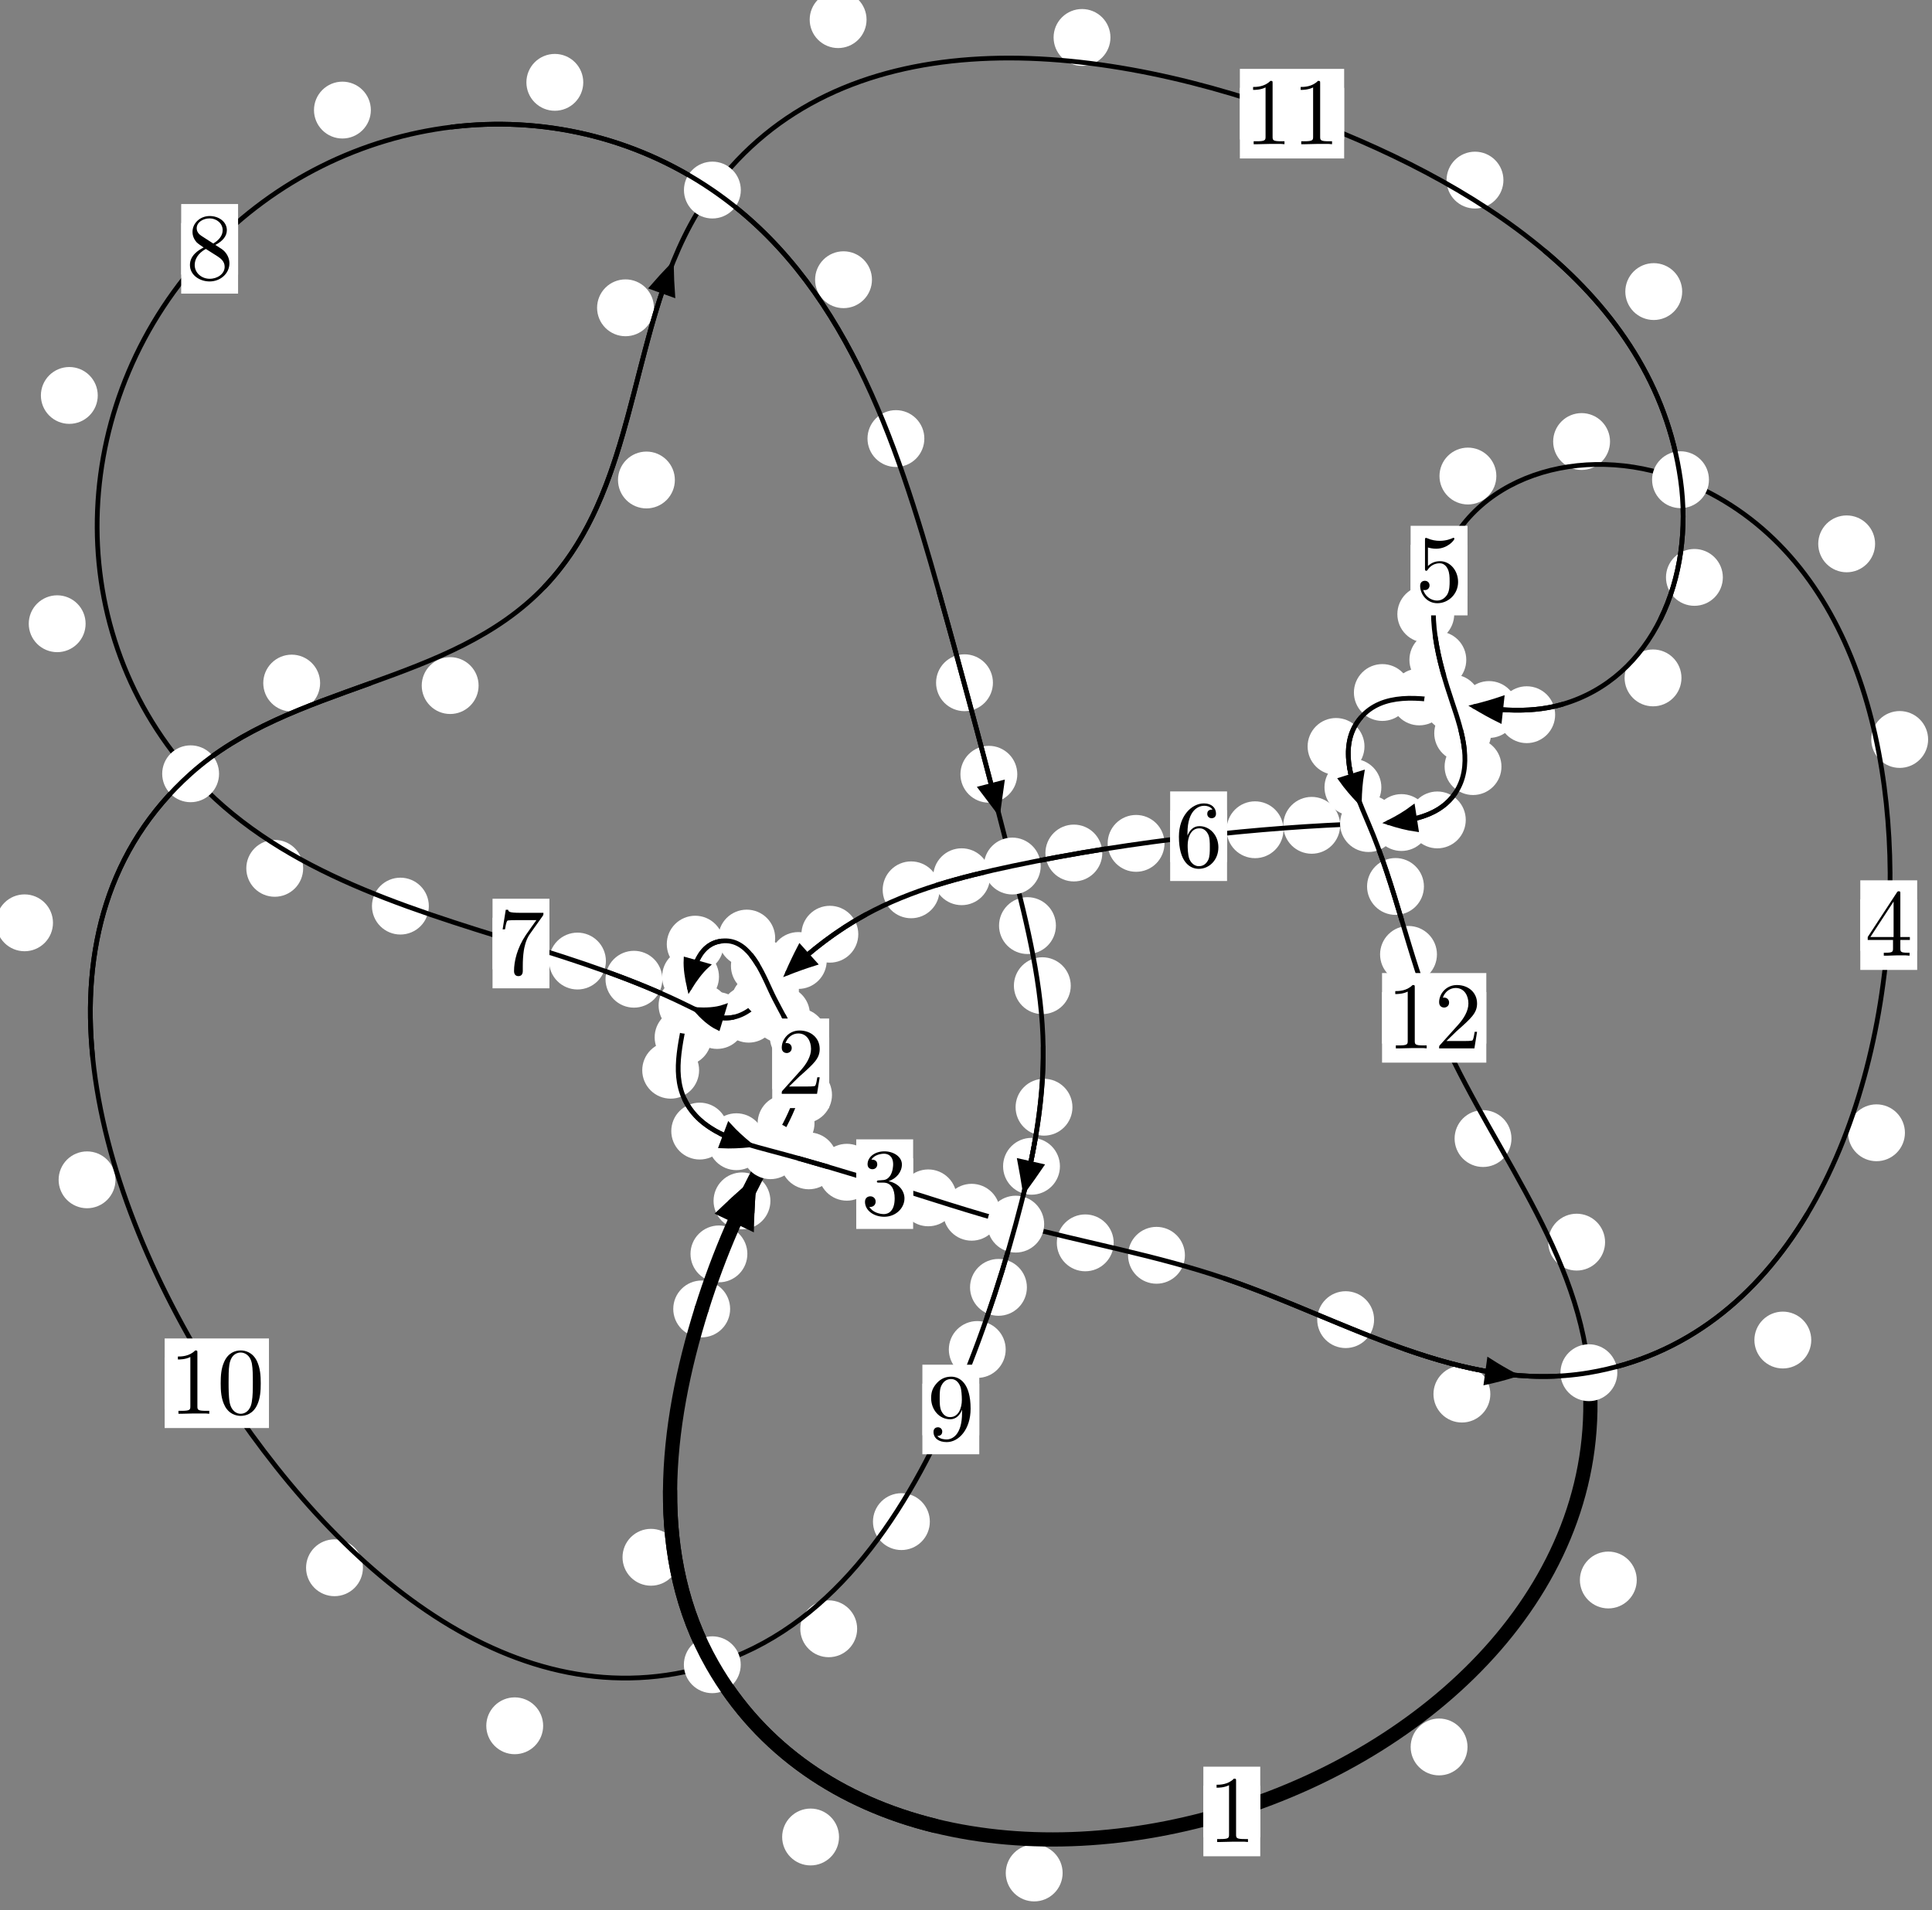 <?xml version="1.0"?>
<!-- Created by MetaPost 1.999 on 2021.07.06:0010 -->
<svg version="1.1" xmlns="http://www.w3.org/2000/svg" xmlns:xlink="http://www.w3.org/1999/xlink" width="203.116" height="200.861" viewBox="0 0 203.116 200.861">
<rect x="0" y="0" width="203.116" height="200.861" fill="#808080" stroke="none"/>
<!-- Original BoundingBox: -81.407867 -78.937820 121.708099 121.923325 -->
  <defs>
    <g transform="scale(0.01,0.01)" id="GLYPHcmr10_48">
      <path style="fill-rule: evenodd;" d="M460 -320C460 -400,455 -480,420 -554C374 -650,292 -666,250 -666C190 -666,117 -640,76 -547C44 -478,39 -400,39 -320C39 -245,43 -155,84 -79C127 2,200 22,249 22C303 22,379 1,423 -94C455 -163,460 -241,460 -320M249 -0C210 -0,151 -25,133 -121C122 -181,122 -273,122 -332C122 -396,122 -462,130 -516C149 -635,224 -644,249 -644C282 -644,348 -626,367 -527C377 -471,377 -395,377 -332C377 -257,377 -189,366 -125C351 -30,294 -0,249 -0"></path>
    </g>
    <g transform="scale(0.01,0.01)" id="GLYPHcmr10_49">
      <path style="fill-rule: evenodd;" d="M294 -640C294 -664,294 -666,271 -666C209 -602,121 -602,89 -602L89 -571C109 -571,168 -571,220 -597L220 -79C220 -43,217 -31,127 -31L95 -31L95 -0L257 -0L130 -3L217 -3L257 -3L297 -3L384 -3L419 -0L419 -31L387 -31C297 -31,294 -42,294 -79"></path>
    </g>
    <g transform="scale(0.01,0.01)" id="GLYPHcmr10_50">
      <path style="fill-rule: evenodd;" d="M127 -77L233 -180C389 -318,449 -372,449 -472C449 -586,359 -666,237 -666C124 -666,50 -574,50 -485C50 -429,100 -429,103 -429C120 -429,155 -441,155 -482C155 -508,137 -534,102 -534C94 -534,92 -534,89 -533C112 -598,166 -635,224 -635C315 -635,358 -554,358 -472C358 -392,308 -313,253 -251L61 -37C50 -26,50 -24,50 -0L421 -0L449 -174L424 -174C419 -144,412 -100,402 -85C395 -77,329 -77,307 -77"></path>
    </g>
    <g transform="scale(0.01,0.01)" id="GLYPHcmr10_51">
      <path style="fill-rule: evenodd;" d="M290 -352C372 -379,430 -449,430 -528C430 -610,342 -666,246 -666C145 -666,69 -606,69 -530C69 -497,91 -478,120 -478C151 -478,171 -500,171 -529C171 -579,124 -579,109 -579C140 -628,206 -641,242 -641C283 -641,338 -619,338 -529C338 -517,336 -459,310 -415C280 -367,246 -364,221 -363C213 -362,189 -360,182 -360C174 -359,167 -358,167 -348C167 -337,174 -337,191 -337L235 -337C317 -337,354 -269,354 -171C354 -35,285 -6,241 -6C198 -6,123 -23,88 -82C123 -77,154 -99,154 -137C154 -173,127 -193,98 -193C74 -193,42 -179,42 -135C42 -44,135 22,244 22C366 22,457 -69,457 -171C457 -253,394 -331,290 -352"></path>
    </g>
    <g transform="scale(0.01,0.01)" id="GLYPHcmr10_52">
      <path style="fill-rule: evenodd;" d="M294 -165L294 -78C294 -42,292 -31,218 -31L197 -31L197 -0L332 -0L238 -3L290 -3L332 -3L374 -3L427 -3L468 -0L468 -31L447 -31C373 -31,371 -42,371 -78L371 -165L471 -165L471 -196L371 -196L371 -651C371 -671,371 -677,355 -677C346 -677,343 -677,335 -665L28 -196L28 -165M300 -196L56 -196L300 -569"></path>
    </g>
    <g transform="scale(0.01,0.01)" id="GLYPHcmr10_53">
      <path style="fill-rule: evenodd;" d="M449 -201C449 -320,367 -420,259 -420C211 -420,168 -404,132 -369L132 -564C152 -558,185 -551,217 -551C340 -551,410 -642,410 -655C410 -661,407 -666,400 -666C399 -666,397 -666,392 -663C372 -654,323 -634,256 -634C216 -634,170 -641,123 -662C115 -665,113 -665,111 -665C101 -665,101 -657,101 -641L101 -345C101 -327,101 -319,115 -319C122 -319,124 -322,128 -328C139 -344,176 -398,257 -398C309 -398,334 -352,342 -334C358 -297,360 -258,360 -208C360 -173,360 -113,336 -71C312 -32,275 -6,229 -6C156 -6,99 -59,82 -118C85 -117,88 -116,99 -116C132 -116,149 -141,149 -165C149 -189,132 -214,99 -214C85 -214,50 -207,50 -161C50 -75,119 22,231 22C347 22,449 -74,449 -201"></path>
    </g>
    <g transform="scale(0.01,0.01)" id="GLYPHcmr10_54">
      <path style="fill-rule: evenodd;" d="M132 -328L132 -352C132 -605,256 -641,307 -641C331 -641,373 -635,395 -601C380 -601,340 -601,340 -556C340 -525,364 -510,386 -510C402 -510,432 -519,432 -558C432 -618,388 -666,305 -666C177 -666,42 -537,42 -316C42 -49,158 22,251 22C362 22,457 -72,457 -204C457 -331,368 -427,257 -427C189 -427,152 -376,132 -328M251 -6C188 -6,158 -66,152 -81C134 -128,134 -208,134 -226C134 -304,166 -404,256 -404C272 -404,318 -404,349 -342C367 -305,367 -254,367 -205C367 -157,367 -107,350 -71C320 -11,274 -6,251 -6"></path>
    </g>
    <g transform="scale(0.01,0.01)" id="GLYPHcmr10_55">
      <path style="fill-rule: evenodd;" d="M476 -609C485 -621,485 -623,485 -644L242 -644C120 -644,118 -657,114 -676L89 -676L56 -470L81 -470C84 -486,93 -549,106 -561C113 -567,191 -567,204 -567L411 -567C400 -551,321 -442,299 -409C209 -274,176 -135,176 -33C176 -23,176 22,222 22C268 22,268 -23,268 -33L268 -84C268 -139,271 -194,279 -248C283 -271,297 -357,341 -419"></path>
    </g>
    <g transform="scale(0.01,0.01)" id="GLYPHcmr10_56">
      <path style="fill-rule: evenodd;" d="M163 -457C117 -487,113 -521,113 -538C113 -599,178 -641,249 -641C322 -641,386 -589,386 -517C386 -460,347 -412,287 -377M309 -362C381 -399,430 -451,430 -517C430 -609,341 -666,250 -666C150 -666,69 -592,69 -499C69 -481,71 -436,113 -389C124 -377,161 -352,186 -335C128 -306,42 -250,42 -151C42 -45,144 22,249 22C362 22,457 -61,457 -168C457 -204,446 -249,408 -291C389 -312,373 -322,309 -362M209 -320L332 -242C360 -223,407 -193,407 -132C407 -58,332 -6,250 -6C164 -6,92 -68,92 -151C92 -209,124 -273,209 -320"></path>
    </g>
    <g transform="scale(0.01,0.01)" id="GLYPHcmr10_57">
      <path style="fill-rule: evenodd;" d="M367 -318L367 -286C367 -52,263 -6,205 -6C188 -6,134 -8,107 -42C151 -42,159 -71,159 -88C159 -119,135 -134,113 -134C97 -134,67 -125,67 -86C67 -19,121 22,206 22C335 22,457 -114,457 -329C457 -598,342 -666,253 -666C198 -666,149 -648,106 -603C65 -558,42 -516,42 -441C42 -316,130 -218,242 -218C303 -218,344 -260,367 -318M243 -241C227 -241,181 -241,150 -304C132 -341,132 -391,132 -440C132 -494,132 -541,153 -578C180 -628,218 -641,253 -641C299 -641,332 -607,349 -562C361 -530,365 -467,365 -421C365 -338,331 -241,243 -241"></path>
    </g>
  </defs>
  <path d="M78.572 131.85C78.572 131.058,78.257 130.298,77.696 129.737C77.136 129.177,76.376 128.862,75.583 128.862C74.79 128.862,74.03 129.177,73.47 129.737C72.909 130.298,72.594 131.058,72.594 131.85C72.594 132.643,72.909 133.403,73.47 133.964C74.03 134.524,74.79 134.839,75.583 134.839C76.376 134.839,77.136 134.524,77.696 133.964C78.257 133.403,78.572 132.643,78.572 131.85Z" style="fill: rgb(100%,100%,100%);stroke: none;"></path>
  <path d="M76.76 137.637C76.76 136.844,76.445 136.084,75.884 135.524C75.324 134.963,74.564 134.648,73.771 134.648C72.978 134.648,72.218 134.963,71.658 135.524C71.097 136.084,70.782 136.844,70.782 137.637C70.782 138.43,71.097 139.19,71.658 139.75C72.218 140.311,72.978 140.626,73.771 140.626C74.564 140.626,75.324 140.311,75.884 139.75C76.445 139.19,76.76 138.43,76.76 137.637Z" style="fill: rgb(100%,100%,100%);stroke: none;"></path>
  <path d="M85.63 118.108C85.63 117.316,85.315 116.556,84.755 115.995C84.194 115.435,83.434 115.12,82.641 115.12C81.849 115.12,81.089 115.435,80.528 115.995C79.968 116.556,79.653 117.316,79.653 118.108C79.653 118.901,79.968 119.661,80.528 120.222C81.089 120.782,81.849 121.097,82.641 121.097C83.434 121.097,84.194 120.782,84.755 120.222C85.315 119.661,85.63 118.901,85.63 118.108Z" style="fill: rgb(100%,100%,100%);stroke: none;"></path>
  <path d="M80.995 126.273C80.995 125.481,80.68 124.72,80.12 124.16C79.559 123.6,78.799 123.285,78.006 123.285C77.214 123.285,76.454 123.6,75.893 124.16C75.333 124.72,75.018 125.481,75.018 126.273C75.018 127.066,75.333 127.826,75.893 128.387C76.454 128.947,77.214 129.262,78.006 129.262C78.799 129.262,79.559 128.947,80.12 128.387C80.68 127.826,80.995 127.066,80.995 126.273Z" style="fill: rgb(100%,100%,100%);stroke: none;"></path>
  <path d="M86.911 109.012C86.911 108.22,86.596 107.459,86.036 106.899C85.475 106.338,84.715 106.023,83.922 106.023C83.13 106.023,82.37 106.338,81.809 106.899C81.249 107.459,80.934 108.22,80.934 109.012C80.934 109.805,81.249 110.565,81.809 111.126C82.37 111.686,83.13 112.001,83.922 112.001C84.715 112.001,85.475 111.686,86.036 111.126C86.596 110.565,86.911 109.805,86.911 109.012Z" style="fill: rgb(100%,100%,100%);stroke: none;"></path>
  <path d="M87.469 115.129C87.469 114.336,87.154 113.576,86.594 113.016C86.033 112.455,85.273 112.14,84.48 112.14C83.688 112.14,82.928 112.455,82.367 113.016C81.807 113.576,81.492 114.336,81.492 115.129C81.492 115.922,81.807 116.682,82.367 117.242C82.928 117.803,83.688 118.118,84.48 118.118C85.273 118.118,86.033 117.803,86.594 117.242C87.154 116.682,87.469 115.922,87.469 115.129Z" style="fill: rgb(100%,100%,100%);stroke: none;"></path>
  <path d="M82.822 101.568C82.822 100.776,82.508 100.016,81.947 99.455C81.387 98.895,80.626 98.58,79.834 98.58C79.041 98.58,78.281 98.895,77.72 99.455C77.16 100.016,76.845 100.776,76.845 101.568C76.845 102.361,77.16 103.121,77.72 103.682C78.281 104.242,79.041 104.557,79.834 104.557C80.626 104.557,81.387 104.242,81.947 103.682C82.508 103.121,82.822 102.361,82.822 101.568Z" style="fill: rgb(100%,100%,100%);stroke: none;"></path>
  <path d="M85.147 106.675C85.147 105.882,84.832 105.122,84.272 104.561C83.711 104.001,82.951 103.686,82.158 103.686C81.365 103.686,80.605 104.001,80.045 104.561C79.484 105.122,79.169 105.882,79.169 106.675C79.169 107.467,79.484 108.227,80.045 108.788C80.605 109.348,81.365 109.663,82.158 109.663C82.951 109.663,83.711 109.348,84.272 108.788C84.832 108.227,85.147 107.467,85.147 106.675Z" style="fill: rgb(100%,100%,100%);stroke: none;"></path>
  <path d="M76.079 99.281C76.079 98.488,75.764 97.728,75.203 97.168C74.643 96.607,73.882 96.292,73.09 96.292C72.297 96.292,71.537 96.607,70.976 97.168C70.416 97.728,70.101 98.488,70.101 99.281C70.101 100.074,70.416 100.834,70.976 101.394C71.537 101.955,72.297 102.27,73.09 102.27C73.882 102.27,74.643 101.955,75.203 101.394C75.764 100.834,76.079 100.074,76.079 99.281Z" style="fill: rgb(100%,100%,100%);stroke: none;"></path>
  <path d="M81.496 98.641C81.496 97.848,81.181 97.088,80.621 96.527C80.06 95.967,79.3 95.652,78.507 95.652C77.715 95.652,76.954 95.967,76.394 96.527C75.833 97.088,75.518 97.848,75.518 98.641C75.518 99.433,75.833 100.194,76.394 100.754C76.954 101.314,77.715 101.629,78.507 101.629C79.3 101.629,80.06 101.314,80.621 100.754C81.181 100.194,81.496 99.433,81.496 98.641Z" style="fill: rgb(100%,100%,100%);stroke: none;"></path>
  <path d="M74.804 109.075C74.804 108.282,74.489 107.522,73.929 106.961C73.368 106.401,72.608 106.086,71.815 106.086C71.023 106.086,70.262 106.401,69.702 106.961C69.141 107.522,68.826 108.282,68.826 109.075C68.826 109.867,69.141 110.628,69.702 111.188C70.262 111.748,71.023 112.063,71.815 112.063C72.608 112.063,73.368 111.748,73.929 111.188C74.489 110.628,74.804 109.867,74.804 109.075Z" style="fill: rgb(100%,100%,100%);stroke: none;"></path>
  <path d="M75.588 102.706C75.588 101.913,75.273 101.153,74.713 100.593C74.152 100.032,73.392 99.717,72.599 99.717C71.807 99.717,71.046 100.032,70.486 100.593C69.925 101.153,69.611 101.913,69.611 102.706C69.611 103.499,69.925 104.259,70.486 104.819C71.046 105.38,71.807 105.695,72.599 105.695C73.392 105.695,74.152 105.38,74.713 104.819C75.273 104.259,75.588 103.499,75.588 102.706Z" style="fill: rgb(100%,100%,100%);stroke: none;"></path>
  <path d="M76.551 118.936C76.551 118.143,76.236 117.383,75.676 116.823C75.116 116.262,74.355 115.947,73.563 115.947C72.77 115.947,72.01 116.262,71.449 116.823C70.889 117.383,70.574 118.143,70.574 118.936C70.574 119.729,70.889 120.489,71.449 121.049C72.01 121.61,72.77 121.925,73.563 121.925C74.355 121.925,75.116 121.61,75.676 121.049C76.236 120.489,76.551 119.729,76.551 118.936Z" style="fill: rgb(100%,100%,100%);stroke: none;"></path>
  <path d="M73.498 112.538C73.498 111.745,73.183 110.985,72.623 110.424C72.062 109.864,71.302 109.549,70.509 109.549C69.717 109.549,68.956 109.864,68.396 110.424C67.835 110.985,67.521 111.745,67.521 112.538C67.521 113.33,67.835 114.091,68.396 114.651C68.956 115.211,69.717 115.526,70.509 115.526C71.302 115.526,72.062 115.211,72.623 114.651C73.183 114.091,73.498 113.33,73.498 112.538Z" style="fill: rgb(100%,100%,100%);stroke: none;"></path>
  <path d="M88.022 122.065C88.022 121.273,87.707 120.512,87.147 119.952C86.586 119.391,85.826 119.076,85.033 119.076C84.241 119.076,83.481 119.391,82.92 119.952C82.36 120.512,82.045 121.273,82.045 122.065C82.045 122.858,82.36 123.618,82.92 124.179C83.481 124.739,84.241 125.054,85.033 125.054C85.826 125.054,86.586 124.739,87.147 124.179C87.707 123.618,88.022 122.858,88.022 122.065Z" style="fill: rgb(100%,100%,100%);stroke: none;"></path>
  <path d="M80.405 120.054C80.405 119.261,80.09 118.501,79.53 117.94C78.969 117.38,78.209 117.065,77.416 117.065C76.624 117.065,75.863 117.38,75.303 117.94C74.742 118.501,74.428 119.261,74.428 120.054C74.428 120.846,74.742 121.606,75.303 122.167C75.863 122.727,76.624 123.042,77.416 123.042C78.209 123.042,78.969 122.727,79.53 122.167C80.09 121.606,80.405 120.846,80.405 120.054Z" style="fill: rgb(100%,100%,100%);stroke: none;"></path>
  <path d="M100.578 125.958C100.578 125.165,100.263 124.405,99.703 123.844C99.142 123.284,98.382 122.969,97.59 122.969C96.797 122.969,96.037 123.284,95.476 123.844C94.916 124.405,94.601 125.165,94.601 125.958C94.601 126.75,94.916 127.511,95.476 128.071C96.037 128.631,96.797 128.946,97.59 128.946C98.382 128.946,99.142 128.631,99.703 128.071C100.263 127.511,100.578 126.75,100.578 125.958Z" style="fill: rgb(100%,100%,100%);stroke: none;"></path>
  <path d="M92.019 123.264C92.019 122.471,91.704 121.711,91.143 121.15C90.583 120.59,89.823 120.275,89.03 120.275C88.237 120.275,87.477 120.59,86.917 121.15C86.356 121.711,86.041 122.471,86.041 123.264C86.041 124.056,86.356 124.817,86.917 125.377C87.477 125.938,88.237 126.253,89.03 126.253C89.823 126.253,90.583 125.938,91.143 125.377C91.704 124.817,92.019 124.056,92.019 123.264Z" style="fill: rgb(100%,100%,100%);stroke: none;"></path>
  <path d="M117.085 130.689C117.085 129.896,116.77 129.136,116.209 128.576C115.649 128.015,114.889 127.7,114.096 127.7C113.303 127.7,112.543 128.015,111.983 128.576C111.422 129.136,111.107 129.896,111.107 130.689C111.107 131.482,111.422 132.242,111.983 132.802C112.543 133.363,113.303 133.678,114.096 133.678C114.889 133.678,115.649 133.363,116.209 132.802C116.77 132.242,117.085 131.482,117.085 130.689Z" style="fill: rgb(100%,100%,100%);stroke: none;"></path>
  <path d="M105.138 127.471C105.138 126.678,104.823 125.918,104.262 125.358C103.702 124.797,102.942 124.482,102.149 124.482C101.356 124.482,100.596 124.797,100.036 125.358C99.475 125.918,99.16 126.678,99.16 127.471C99.16 128.264,99.475 129.024,100.036 129.584C100.596 130.145,101.356 130.46,102.149 130.46C102.942 130.46,103.702 130.145,104.262 129.584C104.823 129.024,105.138 128.264,105.138 127.471Z" style="fill: rgb(100%,100%,100%);stroke: none;"></path>
  <path d="M144.461 138.764C144.461 137.971,144.146 137.211,143.585 136.65C143.025 136.09,142.265 135.775,141.472 135.775C140.679 135.775,139.919 136.09,139.359 136.65C138.798 137.211,138.483 137.971,138.483 138.764C138.483 139.556,138.798 140.316,139.359 140.877C139.919 141.437,140.679 141.752,141.472 141.752C142.265 141.752,143.025 141.437,143.585 140.877C144.146 140.316,144.461 139.556,144.461 138.764Z" style="fill: rgb(100%,100%,100%);stroke: none;"></path>
  <path d="M124.574 131.998C124.574 131.205,124.259 130.445,123.698 129.884C123.138 129.324,122.378 129.009,121.585 129.009C120.792 129.009,120.032 129.324,119.472 129.884C118.911 130.445,118.596 131.205,118.596 131.998C118.596 132.79,118.911 133.55,119.472 134.111C120.032 134.671,120.792 134.986,121.585 134.986C122.378 134.986,123.138 134.671,123.698 134.111C124.259 133.55,124.574 132.79,124.574 131.998Z" style="fill: rgb(100%,100%,100%);stroke: none;"></path>
  <path d="M190.422 140.909C190.422 140.116,190.107 139.356,189.547 138.795C188.986 138.235,188.226 137.92,187.433 137.92C186.641 137.92,185.881 138.235,185.32 138.795C184.76 139.356,184.445 140.116,184.445 140.909C184.445 141.701,184.76 142.461,185.32 143.022C185.881 143.582,186.641 143.897,187.433 143.897C188.226 143.897,188.986 143.582,189.547 143.022C190.107 142.461,190.422 141.701,190.422 140.909Z" style="fill: rgb(100%,100%,100%);stroke: none;"></path>
  <path d="M156.682 146.592C156.682 145.799,156.367 145.039,155.806 144.479C155.246 143.918,154.486 143.603,153.693 143.603C152.9 143.603,152.14 143.918,151.58 144.479C151.019 145.039,150.704 145.799,150.704 146.592C150.704 147.385,151.019 148.145,151.58 148.705C152.14 149.266,152.9 149.581,153.693 149.581C154.486 149.581,155.246 149.266,155.806 148.705C156.367 148.145,156.682 147.385,156.682 146.592Z" style="fill: rgb(100%,100%,100%);stroke: none;"></path>
  <path d="M202.708 77.758C202.708 76.965,202.393 76.205,201.833 75.645C201.272 75.084,200.512 74.769,199.719 74.769C198.927 74.769,198.167 75.084,197.606 75.645C197.046 76.205,196.731 76.965,196.731 77.758C196.731 78.551,197.046 79.311,197.606 79.871C198.167 80.432,198.927 80.747,199.719 80.747C200.512 80.747,201.272 80.432,201.833 79.871C202.393 79.311,202.708 78.551,202.708 77.758Z" style="fill: rgb(100%,100%,100%);stroke: none;"></path>
  <path d="M200.27 119.114C200.27 118.322,199.955 117.562,199.394 117.001C198.834 116.441,198.074 116.126,197.281 116.126C196.488 116.126,195.728 116.441,195.168 117.001C194.607 117.562,194.292 118.322,194.292 119.114C194.292 119.907,194.607 120.667,195.168 121.228C195.728 121.788,196.488 122.103,197.281 122.103C198.074 122.103,198.834 121.788,199.394 121.228C199.955 120.667,200.27 119.907,200.27 119.114Z" style="fill: rgb(100%,100%,100%);stroke: none;"></path>
  <path d="M169.266 46.427C169.266 45.635,168.951 44.874,168.39 44.314C167.83 43.754,167.07 43.439,166.277 43.439C165.484 43.439,164.724 43.754,164.164 44.314C163.603 44.874,163.288 45.635,163.288 46.427C163.288 47.22,163.603 47.98,164.164 48.541C164.724 49.101,165.484 49.416,166.277 49.416C167.07 49.416,167.83 49.101,168.39 48.541C168.951 47.98,169.266 47.22,169.266 46.427Z" style="fill: rgb(100%,100%,100%);stroke: none;"></path>
  <path d="M197.133 57.187C197.133 56.395,196.818 55.634,196.258 55.074C195.697 54.513,194.937 54.199,194.144 54.199C193.352 54.199,192.592 54.513,192.031 55.074C191.471 55.634,191.156 56.395,191.156 57.187C191.156 57.98,191.471 58.74,192.031 59.301C192.592 59.861,193.352 60.176,194.144 60.176C194.937 60.176,195.697 59.861,196.258 59.301C196.818 58.74,197.133 57.98,197.133 57.187Z" style="fill: rgb(100%,100%,100%);stroke: none;"></path>
  <path d="M152.886 64.578C152.886 63.786,152.571 63.025,152.01 62.465C151.45 61.905,150.69 61.59,149.897 61.59C149.104 61.59,148.344 61.905,147.784 62.465C147.223 63.025,146.908 63.786,146.908 64.578C146.908 65.371,147.223 66.131,147.784 66.692C148.344 67.252,149.104 67.567,149.897 67.567C150.69 67.567,151.45 67.252,152.01 66.692C152.571 66.131,152.886 65.371,152.886 64.578Z" style="fill: rgb(100%,100%,100%);stroke: none;"></path>
  <path d="M157.315 50.057C157.315 49.264,157 48.504,156.44 47.944C155.879 47.383,155.119 47.068,154.326 47.068C153.534 47.068,152.773 47.383,152.213 47.944C151.652 48.504,151.337 49.264,151.337 50.057C151.337 50.85,151.652 51.61,152.213 52.17C152.773 52.731,153.534 53.046,154.326 53.046C155.119 53.046,155.879 52.731,156.44 52.17C157 51.61,157.315 50.85,157.315 50.057Z" style="fill: rgb(100%,100%,100%);stroke: none;"></path>
  <path d="M156.765 77.103C156.765 76.311,156.45 75.551,155.889 74.99C155.329 74.43,154.569 74.115,153.776 74.115C152.983 74.115,152.223 74.43,151.663 74.99C151.102 75.551,150.787 76.311,150.787 77.103C150.787 77.896,151.102 78.656,151.663 79.217C152.223 79.777,152.983 80.092,153.776 80.092C154.569 80.092,155.329 79.777,155.889 79.217C156.45 78.656,156.765 77.896,156.765 77.103Z" style="fill: rgb(100%,100%,100%);stroke: none;"></path>
  <path d="M154.153 69.383C154.153 68.59,153.838 67.83,153.278 67.27C152.717 66.709,151.957 66.394,151.165 66.394C150.372 66.394,149.612 66.709,149.051 67.27C148.491 67.83,148.176 68.59,148.176 69.383C148.176 70.176,148.491 70.936,149.051 71.496C149.612 72.057,150.372 72.372,151.165 72.372C151.957 72.372,152.717 72.057,153.278 71.496C153.838 70.936,154.153 70.176,154.153 69.383Z" style="fill: rgb(100%,100%,100%);stroke: none;"></path>
  <path d="M154.099 86.216C154.099 85.424,153.784 84.664,153.223 84.103C152.663 83.543,151.903 83.228,151.11 83.228C150.317 83.228,149.557 83.543,148.997 84.103C148.436 84.664,148.121 85.424,148.121 86.216C148.121 87.009,148.436 87.769,148.997 88.33C149.557 88.89,150.317 89.205,151.11 89.205C151.903 89.205,152.663 88.89,153.223 88.33C153.784 87.769,154.099 87.009,154.099 86.216Z" style="fill: rgb(100%,100%,100%);stroke: none;"></path>
  <path d="M157.852 80.609C157.852 79.816,157.537 79.056,156.977 78.496C156.416 77.935,155.656 77.62,154.864 77.62C154.071 77.62,153.311 77.935,152.75 78.496C152.19 79.056,151.875 79.816,151.875 80.609C151.875 81.402,152.19 82.162,152.75 82.722C153.311 83.283,154.071 83.598,154.864 83.598C155.656 83.598,156.416 83.283,156.977 82.722C157.537 82.162,157.852 81.402,157.852 80.609Z" style="fill: rgb(100%,100%,100%);stroke: none;"></path>
  <path d="M140.891 86.785C140.891 85.992,140.577 85.232,140.016 84.671C139.456 84.111,138.695 83.796,137.903 83.796C137.11 83.796,136.35 84.111,135.789 84.671C135.229 85.232,134.914 85.992,134.914 86.785C134.914 87.577,135.229 88.337,135.789 88.898C136.35 89.458,137.11 89.773,137.903 89.773C138.695 89.773,139.456 89.458,140.016 88.898C140.577 88.337,140.891 87.577,140.891 86.785Z" style="fill: rgb(100%,100%,100%);stroke: none;"></path>
  <path d="M150.325 86.493C150.325 85.7,150.01 84.94,149.45 84.379C148.889 83.819,148.129 83.504,147.336 83.504C146.544 83.504,145.784 83.819,145.223 84.379C144.663 84.94,144.348 85.7,144.348 86.493C144.348 87.285,144.663 88.045,145.223 88.606C145.784 89.166,146.544 89.481,147.336 89.481C148.129 89.481,148.889 89.166,149.45 88.606C150.01 88.045,150.325 87.285,150.325 86.493Z" style="fill: rgb(100%,100%,100%);stroke: none;"></path>
  <path d="M122.428 88.683C122.428 87.89,122.113 87.13,121.553 86.57C120.992 86.009,120.232 85.694,119.439 85.694C118.647 85.694,117.886 86.009,117.326 86.57C116.766 87.13,116.451 87.89,116.451 88.683C116.451 89.476,116.766 90.236,117.326 90.796C117.886 91.357,118.647 91.672,119.439 91.672C120.232 91.672,120.992 91.357,121.553 90.796C122.113 90.236,122.428 89.476,122.428 88.683Z" style="fill: rgb(100%,100%,100%);stroke: none;"></path>
  <path d="M134.935 87.251C134.935 86.458,134.62 85.698,134.059 85.137C133.499 84.577,132.739 84.262,131.946 84.262C131.153 84.262,130.393 84.577,129.833 85.137C129.272 85.698,128.957 86.458,128.957 87.251C128.957 88.043,129.272 88.803,129.833 89.364C130.393 89.924,131.153 90.239,131.946 90.239C132.739 90.239,133.499 89.924,134.059 89.364C134.62 88.803,134.935 88.043,134.935 87.251Z" style="fill: rgb(100%,100%,100%);stroke: none;"></path>
  <path d="M104.088 92.19C104.088 91.397,103.773 90.637,103.213 90.077C102.652 89.516,101.892 89.201,101.099 89.201C100.307 89.201,99.546 89.516,98.986 90.077C98.425 90.637,98.111 91.397,98.111 92.19C98.111 92.983,98.425 93.743,98.986 94.303C99.546 94.864,100.307 95.179,101.099 95.179C101.892 95.179,102.652 94.864,103.213 94.303C103.773 93.743,104.088 92.983,104.088 92.19Z" style="fill: rgb(100%,100%,100%);stroke: none;"></path>
  <path d="M115.886 89.698C115.886 88.905,115.571 88.145,115.01 87.584C114.45 87.024,113.69 86.709,112.897 86.709C112.104 86.709,111.344 87.024,110.784 87.584C110.223 88.145,109.908 88.905,109.908 89.698C109.908 90.49,110.223 91.25,110.784 91.811C111.344 92.371,112.104 92.686,112.897 92.686C113.69 92.686,114.45 92.371,115.01 91.811C115.571 91.25,115.886 90.49,115.886 89.698Z" style="fill: rgb(100%,100%,100%);stroke: none;"></path>
  <path d="M90.234 98.236C90.234 97.443,89.919 96.683,89.358 96.123C88.798 95.562,88.038 95.247,87.245 95.247C86.452 95.247,85.692 95.562,85.132 96.123C84.571 96.683,84.256 97.443,84.256 98.236C84.256 99.029,84.571 99.789,85.132 100.349C85.692 100.91,86.452 101.225,87.245 101.225C88.038 101.225,88.798 100.91,89.358 100.349C89.919 99.789,90.234 99.029,90.234 98.236Z" style="fill: rgb(100%,100%,100%);stroke: none;"></path>
  <path d="M98.777 93.567C98.777 92.775,98.462 92.014,97.901 91.454C97.341 90.894,96.581 90.579,95.788 90.579C94.995 90.579,94.235 90.894,93.675 91.454C93.114 92.014,92.799 92.775,92.799 93.567C92.799 94.36,93.114 95.12,93.675 95.681C94.235 96.241,94.995 96.556,95.788 96.556C96.581 96.556,97.341 96.241,97.901 95.681C98.462 95.12,98.777 94.36,98.777 93.567Z" style="fill: rgb(100%,100%,100%);stroke: none;"></path>
  <path d="M82.857 105.34C82.857 104.548,82.542 103.787,81.982 103.227C81.421 102.666,80.661 102.352,79.869 102.352C79.076 102.352,78.316 102.666,77.755 103.227C77.195 103.787,76.88 104.548,76.88 105.34C76.88 106.133,77.195 106.893,77.755 107.454C78.316 108.014,79.076 108.329,79.869 108.329C80.661 108.329,81.421 108.014,81.982 107.454C82.542 106.893,82.857 106.133,82.857 105.34Z" style="fill: rgb(100%,100%,100%);stroke: none;"></path>
  <path d="M86.917 100.999C86.917 100.206,86.602 99.446,86.042 98.886C85.481 98.325,84.721 98.01,83.928 98.01C83.136 98.01,82.376 98.325,81.815 98.886C81.255 99.446,80.94 100.206,80.94 100.999C80.94 101.792,81.255 102.552,81.815 103.112C82.376 103.673,83.136 103.988,83.928 103.988C84.721 103.988,85.481 103.673,86.042 103.112C86.602 102.552,86.917 101.792,86.917 100.999Z" style="fill: rgb(100%,100%,100%);stroke: none;"></path>
  <path d="M78.381 107.306C78.381 106.513,78.066 105.753,77.505 105.193C76.945 104.632,76.184 104.317,75.392 104.317C74.599 104.317,73.839 104.632,73.278 105.193C72.718 105.753,72.403 106.513,72.403 107.306C72.403 108.099,72.718 108.859,73.278 109.419C73.839 109.98,74.599 110.295,75.392 110.295C76.184 110.295,76.945 109.98,77.505 109.419C78.066 108.859,78.381 108.099,78.381 107.306Z" style="fill: rgb(100%,100%,100%);stroke: none;"></path>
  <path d="M81.699 106.645C81.699 105.852,81.384 105.092,80.824 104.532C80.263 103.971,79.503 103.656,78.71 103.656C77.917 103.656,77.157 103.971,76.597 104.532C76.036 105.092,75.721 105.852,75.721 106.645C75.721 107.438,76.036 108.198,76.597 108.758C77.157 109.319,77.917 109.634,78.71 109.634C79.503 109.634,80.263 109.319,80.824 108.758C81.384 108.198,81.699 107.438,81.699 106.645Z" style="fill: rgb(100%,100%,100%);stroke: none;"></path>
  <path d="M69.636 102.969C69.636 102.176,69.321 101.416,68.761 100.855C68.201 100.295,67.44 99.98,66.648 99.98C65.855 99.98,65.095 100.295,64.534 100.855C63.974 101.416,63.659 102.176,63.659 102.969C63.659 103.761,63.974 104.521,64.534 105.082C65.095 105.642,65.855 105.957,66.648 105.957C67.44 105.957,68.201 105.642,68.761 105.082C69.321 104.521,69.636 103.761,69.636 102.969Z" style="fill: rgb(100%,100%,100%);stroke: none;"></path>
  <path d="M76.762 106.477C76.762 105.684,76.447 104.924,75.886 104.364C75.326 103.803,74.566 103.488,73.773 103.488C72.98 103.488,72.22 103.803,71.66 104.364C71.099 104.924,70.784 105.684,70.784 106.477C70.784 107.27,71.099 108.03,71.66 108.59C72.22 109.151,72.98 109.466,73.773 109.466C74.566 109.466,75.326 109.151,75.886 108.59C76.447 108.03,76.762 107.27,76.762 106.477Z" style="fill: rgb(100%,100%,100%);stroke: none;"></path>
  <path d="M45.084 95.279C45.084 94.486,44.769 93.726,44.208 93.166C43.648 92.605,42.887 92.29,42.095 92.29C41.302 92.29,40.542 92.605,39.981 93.166C39.421 93.726,39.106 94.486,39.106 95.279C39.106 96.072,39.421 96.832,39.981 97.392C40.542 97.953,41.302 98.268,42.095 98.268C42.887 98.268,43.648 97.953,44.208 97.392C44.769 96.832,45.084 96.072,45.084 95.279Z" style="fill: rgb(100%,100%,100%);stroke: none;"></path>
  <path d="M63.7 101.057C63.7 100.264,63.385 99.504,62.825 98.944C62.264 98.383,61.504 98.068,60.712 98.068C59.919 98.068,59.159 98.383,58.598 98.944C58.038 99.504,57.723 100.264,57.723 101.057C57.723 101.85,58.038 102.61,58.598 103.17C59.159 103.731,59.919 104.046,60.712 104.046C61.504 104.046,62.264 103.731,62.825 103.17C63.385 102.61,63.7 101.85,63.7 101.057Z" style="fill: rgb(100%,100%,100%);stroke: none;"></path>
  <path d="M9 65.587C9 64.794,8.686 64.034,8.125 63.474C7.565 62.913,6.804 62.598,6.012 62.598C5.219 62.598,4.459 62.913,3.898 63.474C3.338 64.034,3.023 64.794,3.023 65.587C3.023 66.38,3.338 67.14,3.898 67.701C4.459 68.261,5.219 68.576,6.012 68.576C6.804 68.576,7.565 68.261,8.125 67.701C8.686 67.14,9 66.38,9 65.587Z" style="fill: rgb(100%,100%,100%);stroke: none;"></path>
  <path d="M31.872 91.309C31.872 90.516,31.557 89.756,30.997 89.195C30.436 88.635,29.676 88.32,28.883 88.32C28.091 88.32,27.33 88.635,26.77 89.195C26.209 89.756,25.895 90.516,25.895 91.309C25.895 92.101,26.209 92.862,26.77 93.422C27.33 93.983,28.091 94.297,28.883 94.297C29.676 94.297,30.436 93.983,30.997 93.422C31.557 92.862,31.872 92.101,31.872 91.309Z" style="fill: rgb(100%,100%,100%);stroke: none;"></path>
  <path d="M38.988 11.575C38.988 10.782,38.673 10.022,38.112 9.462C37.552 8.901,36.792 8.586,35.999 8.586C35.206 8.586,34.446 8.901,33.886 9.462C33.325 10.022,33.01 10.782,33.01 11.575C33.01 12.368,33.325 13.128,33.886 13.688C34.446 14.249,35.206 14.564,35.999 14.564C36.792 14.564,37.552 14.249,38.112 13.688C38.673 13.128,38.988 12.368,38.988 11.575Z" style="fill: rgb(100%,100%,100%);stroke: none;"></path>
  <path d="M10.277 41.582C10.277 40.789,9.962 40.029,9.401 39.468C8.841 38.908,8.081 38.593,7.288 38.593C6.495 38.593,5.735 38.908,5.175 39.468C4.614 40.029,4.299 40.789,4.299 41.582C4.299 42.374,4.614 43.135,5.175 43.695C5.735 44.255,6.495 44.57,7.288 44.57C8.081 44.57,8.841 44.255,9.401 43.695C9.962 43.135,10.277 42.374,10.277 41.582Z" style="fill: rgb(100%,100%,100%);stroke: none;"></path>
  <path d="M91.671 29.413C91.671 28.62,91.356 27.86,90.796 27.3C90.236 26.739,89.475 26.424,88.683 26.424C87.89 26.424,87.13 26.739,86.569 27.3C86.009 27.86,85.694 28.62,85.694 29.413C85.694 30.206,86.009 30.966,86.569 31.526C87.13 32.087,87.89 32.402,88.683 32.402C89.475 32.402,90.236 32.087,90.796 31.526C91.356 30.966,91.671 30.206,91.671 29.413Z" style="fill: rgb(100%,100%,100%);stroke: none;"></path>
  <path d="M61.32 8.659C61.32 7.866,61.005 7.106,60.444 6.545C59.884 5.985,59.123 5.67,58.331 5.67C57.538 5.67,56.778 5.985,56.217 6.545C55.657 7.106,55.342 7.866,55.342 8.659C55.342 9.451,55.657 10.212,56.217 10.772C56.778 11.333,57.538 11.647,58.331 11.647C59.123 11.647,59.884 11.333,60.444 10.772C61.005 10.212,61.32 9.451,61.32 8.659Z" style="fill: rgb(100%,100%,100%);stroke: none;"></path>
  <path d="M104.389 71.791C104.389 70.998,104.074 70.238,103.514 69.678C102.953 69.117,102.193 68.802,101.4 68.802C100.608 68.802,99.847 69.117,99.287 69.678C98.727 70.238,98.412 70.998,98.412 71.791C98.412 72.584,98.727 73.344,99.287 73.904C99.847 74.465,100.608 74.78,101.4 74.78C102.193 74.78,102.953 74.465,103.514 73.904C104.074 73.344,104.389 72.584,104.389 71.791Z" style="fill: rgb(100%,100%,100%);stroke: none;"></path>
  <path d="M97.179 46.116C97.179 45.324,96.864 44.563,96.304 44.003C95.744 43.443,94.983 43.128,94.191 43.128C93.398 43.128,92.638 43.443,92.077 44.003C91.517 44.563,91.202 45.324,91.202 46.116C91.202 46.909,91.517 47.669,92.077 48.23C92.638 48.79,93.398 49.105,94.191 49.105C94.983 49.105,95.744 48.79,96.304 48.23C96.864 47.669,97.179 46.909,97.179 46.116Z" style="fill: rgb(100%,100%,100%);stroke: none;"></path>
  <path d="M111.01 97.329C111.01 96.536,110.695 95.776,110.134 95.215C109.574 94.655,108.814 94.34,108.021 94.34C107.228 94.34,106.468 94.655,105.908 95.215C105.347 95.776,105.032 96.536,105.032 97.329C105.032 98.121,105.347 98.881,105.908 99.442C106.468 100.002,107.228 100.317,108.021 100.317C108.814 100.317,109.574 100.002,110.134 99.442C110.695 98.881,111.01 98.121,111.01 97.329Z" style="fill: rgb(100%,100%,100%);stroke: none;"></path>
  <path d="M106.95 81.415C106.95 80.623,106.635 79.862,106.075 79.302C105.515 78.741,104.754 78.426,103.962 78.426C103.169 78.426,102.409 78.741,101.848 79.302C101.288 79.862,100.973 80.623,100.973 81.415C100.973 82.208,101.288 82.968,101.848 83.529C102.409 84.089,103.169 84.404,103.962 84.404C104.754 84.404,105.515 84.089,106.075 83.529C106.635 82.968,106.95 82.208,106.95 81.415Z" style="fill: rgb(100%,100%,100%);stroke: none;"></path>
  <path d="M112.749 116.426C112.749 115.633,112.434 114.873,111.874 114.313C111.313 113.752,110.553 113.437,109.76 113.437C108.968 113.437,108.207 113.752,107.647 114.313C107.086 114.873,106.772 115.633,106.772 116.426C106.772 117.219,107.086 117.979,107.647 118.539C108.207 119.1,108.968 119.415,109.76 119.415C110.553 119.415,111.313 119.1,111.874 118.539C112.434 117.979,112.749 117.219,112.749 116.426Z" style="fill: rgb(100%,100%,100%);stroke: none;"></path>
  <path d="M112.571 103.647C112.571 102.855,112.256 102.095,111.696 101.534C111.135 100.974,110.375 100.659,109.583 100.659C108.79 100.659,108.03 100.974,107.469 101.534C106.909 102.095,106.594 102.855,106.594 103.647C106.594 104.44,106.909 105.2,107.469 105.761C108.03 106.321,108.79 106.636,109.583 106.636C110.375 106.636,111.135 106.321,111.696 105.761C112.256 105.2,112.571 104.44,112.571 103.647Z" style="fill: rgb(100%,100%,100%);stroke: none;"></path>
  <path d="M107.96 135.37C107.96 134.577,107.645 133.817,107.085 133.256C106.524 132.696,105.764 132.381,104.971 132.381C104.179 132.381,103.419 132.696,102.858 133.256C102.298 133.817,101.983 134.577,101.983 135.37C101.983 136.162,102.298 136.922,102.858 137.483C103.419 138.043,104.179 138.358,104.971 138.358C105.764 138.358,106.524 138.043,107.085 137.483C107.645 136.922,107.96 136.162,107.96 135.37Z" style="fill: rgb(100%,100%,100%);stroke: none;"></path>
  <path d="M111.434 122.637C111.434 121.845,111.119 121.084,110.559 120.524C109.998 119.964,109.238 119.649,108.446 119.649C107.653 119.649,106.893 119.964,106.332 120.524C105.772 121.084,105.457 121.845,105.457 122.637C105.457 123.43,105.772 124.19,106.332 124.751C106.893 125.311,107.653 125.626,108.446 125.626C109.238 125.626,109.998 125.311,110.559 124.751C111.119 124.19,111.434 123.43,111.434 122.637Z" style="fill: rgb(100%,100%,100%);stroke: none;"></path>
  <path d="M97.756 160.003C97.756 159.21,97.441 158.45,96.88 157.889C96.32 157.329,95.56 157.014,94.767 157.014C93.974 157.014,93.214 157.329,92.654 157.889C92.093 158.45,91.778 159.21,91.778 160.003C91.778 160.795,92.093 161.555,92.654 162.116C93.214 162.676,93.974 162.991,94.767 162.991C95.56 162.991,96.32 162.676,96.88 162.116C97.441 161.555,97.756 160.795,97.756 160.003Z" style="fill: rgb(100%,100%,100%);stroke: none;"></path>
  <path d="M105.731 141.902C105.731 141.109,105.416 140.349,104.855 139.789C104.295 139.228,103.534 138.913,102.742 138.913C101.949 138.913,101.189 139.228,100.628 139.789C100.068 140.349,99.753 141.109,99.753 141.902C99.753 142.695,100.068 143.455,100.628 144.015C101.189 144.576,101.949 144.891,102.742 144.891C103.534 144.891,104.295 144.576,104.855 144.015C105.416 143.455,105.731 142.695,105.731 141.902Z" style="fill: rgb(100%,100%,100%);stroke: none;"></path>
  <path d="M57.103 181.471C57.103 180.678,56.788 179.918,56.227 179.357C55.667 178.797,54.907 178.482,54.114 178.482C53.321 178.482,52.561 178.797,52.001 179.357C51.44 179.918,51.125 180.678,51.125 181.471C51.125 182.263,51.44 183.023,52.001 183.584C52.561 184.144,53.321 184.459,54.114 184.459C54.907 184.459,55.667 184.144,56.227 183.584C56.788 183.023,57.103 182.263,57.103 181.471Z" style="fill: rgb(100%,100%,100%);stroke: none;"></path>
  <path d="M90.114 171.27C90.114 170.477,89.799 169.717,89.238 169.157C88.678 168.596,87.918 168.281,87.125 168.281C86.332 168.281,85.572 168.596,85.012 169.157C84.451 169.717,84.136 170.477,84.136 171.27C84.136 172.063,84.451 172.823,85.012 173.383C85.572 173.944,86.332 174.259,87.125 174.259C87.918 174.259,88.678 173.944,89.238 173.383C89.799 172.823,90.114 172.063,90.114 171.27Z" style="fill: rgb(100%,100%,100%);stroke: none;"></path>
  <path d="M12.141 124.061C12.141 123.269,11.826 122.509,11.265 121.948C10.705 121.388,9.945 121.073,9.152 121.073C8.359 121.073,7.599 121.388,7.038 121.948C6.478 122.509,6.163 123.269,6.163 124.061C6.163 124.854,6.478 125.614,7.038 126.175C7.599 126.735,8.359 127.05,9.152 127.05C9.945 127.05,10.705 126.735,11.265 126.175C11.826 125.614,12.141 124.854,12.141 124.061Z" style="fill: rgb(100%,100%,100%);stroke: none;"></path>
  <path d="M38.155 164.854C38.155 164.061,37.84 163.301,37.28 162.74C36.719 162.18,35.959 161.865,35.167 161.865C34.374 161.865,33.614 162.18,33.053 162.74C32.493 163.301,32.178 164.061,32.178 164.854C32.178 165.646,32.493 166.406,33.053 166.967C33.614 167.527,34.374 167.842,35.167 167.842C35.959 167.842,36.719 167.527,37.28 166.967C37.84 166.406,38.155 165.646,38.155 164.854Z" style="fill: rgb(100%,100%,100%);stroke: none;"></path>
  <path d="M33.655 71.828C33.655 71.035,33.34 70.275,32.78 69.715C32.219 69.154,31.459 68.839,30.666 68.839C29.874 68.839,29.114 69.154,28.553 69.715C27.993 70.275,27.678 71.035,27.678 71.828C27.678 72.621,27.993 73.381,28.553 73.941C29.114 74.502,29.874 74.817,30.666 74.817C31.459 74.817,32.219 74.502,32.78 73.941C33.34 73.381,33.655 72.621,33.655 71.828Z" style="fill: rgb(100%,100%,100%);stroke: none;"></path>
  <path d="M5.57 97.036C5.57 96.244,5.255 95.483,4.694 94.923C4.134 94.362,3.374 94.048,2.581 94.048C1.788 94.048,1.028 94.362,0.468 94.923C-0.093 95.483,-0.408 96.244,-0.408 97.036C-0.408 97.829,-0.093 98.589,0.468 99.15C1.028 99.71,1.788 100.025,2.581 100.025C3.374 100.025,4.134 99.71,4.694 99.15C5.255 98.589,5.57 97.829,5.57 97.036Z" style="fill: rgb(100%,100%,100%);stroke: none;"></path>
  <path d="M70.95 50.472C70.95 49.68,70.635 48.919,70.074 48.359C69.514 47.799,68.754 47.484,67.961 47.484C67.168 47.484,66.408 47.799,65.848 48.359C65.287 48.919,64.972 49.68,64.972 50.472C64.972 51.265,65.287 52.025,65.848 52.586C66.408 53.146,67.168 53.461,67.961 53.461C68.754 53.461,69.514 53.146,70.074 52.586C70.635 52.025,70.95 51.265,70.95 50.472Z" style="fill: rgb(100%,100%,100%);stroke: none;"></path>
  <path d="M50.316 72.09C50.316 71.297,50.001 70.537,49.44 69.977C48.88 69.416,48.12 69.101,47.327 69.101C46.534 69.101,45.774 69.416,45.214 69.977C44.653 70.537,44.338 71.297,44.338 72.09C44.338 72.883,44.653 73.643,45.214 74.203C45.774 74.764,46.534 75.079,47.327 75.079C48.12 75.079,48.88 74.764,49.44 74.203C50.001 73.643,50.316 72.883,50.316 72.09Z" style="fill: rgb(100%,100%,100%);stroke: none;"></path>
  <path d="M91.103 2.065C91.103 1.273,90.788 0.513,90.228 -0.048C89.667 -0.608,88.907 -0.923,88.114 -0.923C87.322 -0.923,86.561 -0.608,86.001 -0.048C85.44 0.513,85.125 1.273,85.125 2.065C85.125 2.858,85.44 3.618,86.001 4.179C86.561 4.739,87.322 5.054,88.114 5.054C88.907 5.054,89.667 4.739,90.228 4.179C90.788 3.618,91.103 2.858,91.103 2.065Z" style="fill: rgb(100%,100%,100%);stroke: none;"></path>
  <path d="M68.75 32.366C68.75 31.574,68.435 30.813,67.875 30.253C67.314 29.692,66.554 29.378,65.762 29.378C64.969 29.378,64.209 29.692,63.648 30.253C63.088 30.813,62.773 31.574,62.773 32.366C62.773 33.159,63.088 33.919,63.648 34.48C64.209 35.04,64.969 35.355,65.762 35.355C66.554 35.355,67.314 35.04,67.875 34.48C68.435 33.919,68.75 33.159,68.75 32.366Z" style="fill: rgb(100%,100%,100%);stroke: none;"></path>
  <path d="M158.059 18.938C158.059 18.146,157.744 17.386,157.183 16.825C156.623 16.265,155.863 15.95,155.07 15.95C154.277 15.95,153.517 16.265,152.956 16.825C152.396 17.386,152.081 18.146,152.081 18.938C152.081 19.731,152.396 20.491,152.956 21.052C153.517 21.612,154.277 21.927,155.07 21.927C155.863 21.927,156.623 21.612,157.183 21.052C157.744 20.491,158.059 19.731,158.059 18.938Z" style="fill: rgb(100%,100%,100%);stroke: none;"></path>
  <path d="M116.744 3.937C116.744 3.145,116.429 2.385,115.869 1.824C115.308 1.264,114.548 0.949,113.756 0.949C112.963 0.949,112.203 1.264,111.642 1.824C111.082 2.385,110.767 3.145,110.767 3.937C110.767 4.73,111.082 5.49,111.642 6.051C112.203 6.611,112.963 6.926,113.756 6.926C114.548 6.926,115.308 6.611,115.869 6.051C116.429 5.49,116.744 4.73,116.744 3.937Z" style="fill: rgb(100%,100%,100%);stroke: none;"></path>
  <path d="M181.127 60.714C181.127 59.922,180.812 59.161,180.251 58.601C179.691 58.041,178.931 57.726,178.138 57.726C177.345 57.726,176.585 58.041,176.025 58.601C175.464 59.161,175.149 59.922,175.149 60.714C175.149 61.507,175.464 62.267,176.025 62.828C176.585 63.388,177.345 63.703,178.138 63.703C178.931 63.703,179.691 63.388,180.251 62.828C180.812 62.267,181.127 61.507,181.127 60.714Z" style="fill: rgb(100%,100%,100%);stroke: none;"></path>
  <path d="M176.852 30.66C176.852 29.867,176.537 29.107,175.976 28.546C175.416 27.986,174.656 27.671,173.863 27.671C173.07 27.671,172.31 27.986,171.749 28.546C171.189 29.107,170.874 29.867,170.874 30.66C170.874 31.452,171.189 32.213,171.749 32.773C172.31 33.334,173.07 33.649,173.863 33.649C174.656 33.649,175.416 33.334,175.976 32.773C176.537 32.213,176.852 31.452,176.852 30.66Z" style="fill: rgb(100%,100%,100%);stroke: none;"></path>
  <path d="M163.496 75.152C163.496 74.36,163.181 73.6,162.621 73.039C162.06 72.479,161.3 72.164,160.507 72.164C159.715 72.164,158.954 72.479,158.394 73.039C157.833 73.6,157.518 74.36,157.518 75.152C157.518 75.945,157.833 76.705,158.394 77.266C158.954 77.826,159.715 78.141,160.507 78.141C161.3 78.141,162.06 77.826,162.621 77.266C163.181 76.705,163.496 75.945,163.496 75.152Z" style="fill: rgb(100%,100%,100%);stroke: none;"></path>
  <path d="M176.777 71.283C176.777 70.49,176.462 69.73,175.901 69.17C175.341 68.609,174.581 68.294,173.788 68.294C172.995 68.294,172.235 68.609,171.675 69.17C171.114 69.73,170.799 70.49,170.799 71.283C170.799 72.076,171.114 72.836,171.675 73.396C172.235 73.957,172.995 74.272,173.788 74.272C174.581 74.272,175.341 73.957,175.901 73.396C176.462 72.836,176.777 72.076,176.777 71.283Z" style="fill: rgb(100%,100%,100%);stroke: none;"></path>
  <path d="M152.196 73.284C152.196 72.491,151.881 71.731,151.32 71.171C150.76 70.61,150 70.295,149.207 70.295C148.414 70.295,147.654 70.61,147.094 71.171C146.533 71.731,146.218 72.491,146.218 73.284C146.218 74.077,146.533 74.837,147.094 75.397C147.654 75.958,148.414 76.273,149.207 76.273C150 76.273,150.76 75.958,151.32 75.397C151.881 74.837,152.196 74.077,152.196 73.284Z" style="fill: rgb(100%,100%,100%);stroke: none;"></path>
  <path d="M159.533 74.607C159.533 73.814,159.218 73.054,158.658 72.494C158.097 71.933,157.337 71.618,156.545 71.618C155.752 71.618,154.992 71.933,154.431 72.494C153.871 73.054,153.556 73.814,153.556 74.607C153.556 75.4,153.871 76.16,154.431 76.72C154.992 77.281,155.752 77.596,156.545 77.596C157.337 77.596,158.097 77.281,158.658 76.72C159.218 76.16,159.533 75.4,159.533 74.607Z" style="fill: rgb(100%,100%,100%);stroke: none;"></path>
  <path d="M143.451 78.489C143.451 77.697,143.136 76.937,142.575 76.376C142.015 75.816,141.255 75.501,140.462 75.501C139.669 75.501,138.909 75.816,138.349 76.376C137.788 76.937,137.473 77.697,137.473 78.489C137.473 79.282,137.788 80.042,138.349 80.603C138.909 81.163,139.669 81.478,140.462 81.478C141.255 81.478,142.015 81.163,142.575 80.603C143.136 80.042,143.451 79.282,143.451 78.489Z" style="fill: rgb(100%,100%,100%);stroke: none;"></path>
  <path d="M148.318 72.819C148.318 72.027,148.003 71.266,147.442 70.706C146.882 70.145,146.122 69.831,145.329 69.831C144.536 69.831,143.776 70.145,143.216 70.706C142.655 71.266,142.34 72.027,142.34 72.819C142.34 73.612,142.655 74.372,143.216 74.933C143.776 75.493,144.536 75.808,145.329 75.808C146.122 75.808,146.882 75.493,147.442 74.933C148.003 74.372,148.318 73.612,148.318 72.819Z" style="fill: rgb(100%,100%,100%);stroke: none;"></path>
  <path d="M149.701 93.213C149.701 92.421,149.386 91.661,148.825 91.1C148.265 90.54,147.505 90.225,146.712 90.225C145.919 90.225,145.159 90.54,144.599 91.1C144.038 91.661,143.723 92.421,143.723 93.213C143.723 94.006,144.038 94.766,144.599 95.327C145.159 95.887,145.919 96.202,146.712 96.202C147.505 96.202,148.265 95.887,148.825 95.327C149.386 94.766,149.701 94.006,149.701 93.213Z" style="fill: rgb(100%,100%,100%);stroke: none;"></path>
  <path d="M145.225 82.789C145.225 81.997,144.91 81.237,144.349 80.676C143.789 80.116,143.028 79.801,142.236 79.801C141.443 79.801,140.683 80.116,140.122 80.676C139.562 81.237,139.247 81.997,139.247 82.789C139.247 83.582,139.562 84.342,140.122 84.903C140.683 85.463,141.443 85.778,142.236 85.778C143.028 85.778,143.789 85.463,144.349 84.903C144.91 84.342,145.225 83.582,145.225 82.789Z" style="fill: rgb(100%,100%,100%);stroke: none;"></path>
  <path d="M158.904 119.723C158.904 118.93,158.589 118.17,158.028 117.609C157.468 117.049,156.708 116.734,155.915 116.734C155.122 116.734,154.362 117.049,153.801 117.609C153.241 118.17,152.926 118.93,152.926 119.723C152.926 120.515,153.241 121.275,153.801 121.836C154.362 122.396,155.122 122.711,155.915 122.711C156.708 122.711,157.468 122.396,158.028 121.836C158.589 121.275,158.904 120.515,158.904 119.723Z" style="fill: rgb(100%,100%,100%);stroke: none;"></path>
  <path d="M151.069 100.357C151.069 99.565,150.754 98.804,150.193 98.244C149.633 97.684,148.873 97.369,148.08 97.369C147.287 97.369,146.527 97.684,145.967 98.244C145.406 98.804,145.091 99.565,145.091 100.357C145.091 101.15,145.406 101.91,145.967 102.471C146.527 103.031,147.287 103.346,148.08 103.346C148.873 103.346,149.633 103.031,150.193 102.471C150.754 101.91,151.069 101.15,151.069 100.357Z" style="fill: rgb(100%,100%,100%);stroke: none;"></path>
  <path d="M172.076 166.141C172.076 165.349,171.761 164.589,171.201 164.028C170.64 163.468,169.88 163.153,169.087 163.153C168.294 163.153,167.534 163.468,166.974 164.028C166.413 164.589,166.098 165.349,166.098 166.141C166.098 166.934,166.413 167.694,166.974 168.255C167.534 168.815,168.294 169.13,169.087 169.13C169.88 169.13,170.64 168.815,171.201 168.255C171.761 167.694,172.076 166.934,172.076 166.141Z" style="fill: rgb(100%,100%,100%);stroke: none;"></path>
  <path d="M168.746 130.614C168.746 129.821,168.431 129.061,167.87 128.5C167.31 127.94,166.55 127.625,165.757 127.625C164.964 127.625,164.204 127.94,163.644 128.5C163.083 129.061,162.768 129.821,162.768 130.614C162.768 131.406,163.083 132.167,163.644 132.727C164.204 133.288,164.964 133.603,165.757 133.603C166.55 133.603,167.31 133.288,167.87 132.727C168.431 132.167,168.746 131.406,168.746 130.614Z" style="fill: rgb(100%,100%,100%);stroke: none;"></path>
  <path d="M111.716 196.949C111.716 196.156,111.401 195.396,110.84 194.836C110.28 194.275,109.52 193.96,108.727 193.96C107.934 193.96,107.174 194.275,106.614 194.836C106.053 195.396,105.738 196.156,105.738 196.949C105.738 197.742,106.053 198.502,106.614 199.062C107.174 199.623,107.934 199.938,108.727 199.938C109.52 199.938,110.28 199.623,110.84 199.062C111.401 198.502,111.716 197.742,111.716 196.949Z" style="fill: rgb(100%,100%,100%);stroke: none;"></path>
  <path d="M154.283 183.697C154.283 182.904,153.968 182.144,153.407 181.583C152.847 181.023,152.087 180.708,151.294 180.708C150.501 180.708,149.741 181.023,149.181 181.583C148.62 182.144,148.305 182.904,148.305 183.697C148.305 184.489,148.62 185.249,149.181 185.81C149.741 186.37,150.501 186.685,151.294 186.685C152.087 186.685,152.847 186.37,153.407 185.81C153.968 185.249,154.283 184.489,154.283 183.697Z" style="fill: rgb(100%,100%,100%);stroke: none;"></path>
  <path d="M71.426 163.751C71.426 162.958,71.111 162.198,70.55 161.638C69.99 161.077,69.229 160.762,68.437 160.762C67.644 160.762,66.884 161.077,66.323 161.638C65.763 162.198,65.448 162.958,65.448 163.751C65.448 164.544,65.763 165.304,66.323 165.864C66.884 166.425,67.644 166.74,68.437 166.74C69.229 166.74,69.99 166.425,70.55 165.864C71.111 165.304,71.426 164.544,71.426 163.751Z" style="fill: rgb(100%,100%,100%);stroke: none;"></path>
  <path d="M88.209 193.164C88.209 192.371,87.894 191.611,87.333 191.051C86.773 190.49,86.013 190.175,85.22 190.175C84.427 190.175,83.667 190.49,83.107 191.051C82.546 191.611,82.231 192.371,82.231 193.164C82.231 193.957,82.546 194.717,83.107 195.277C83.667 195.838,84.427 196.153,85.22 196.153C86.013 196.153,86.773 195.838,87.333 195.277C87.894 194.717,88.209 193.957,88.209 193.164Z" style="fill: rgb(100%,100%,100%);stroke: none;"></path>
  <path d="M73.771 137.637C75.583 131.85,78.006 126.273,81 121C82.641 118.108,84.48 115.129,84.178 111.81C83.922 109.012,82.158 106.675,81 104.13C79.834 101.568,78.507 98.641,75.877 98.951C73.09 99.281,72.599 102.706,72.229 105.716C71.815 109.075,70.509 112.538,71.978 115.616C73.563 118.936,77.416 120.054,81 121C85.033 122.065,89.03 123.264,93.009 124.516C97.59 125.958,102.149 127.471,106.786 128.72C114.096 130.689,121.585 131.998,128.754 134.437C141.472 138.764,153.693 146.592,167.044 144.343C187.433 140.909,197.281 119.114,198.568 97.28C199.719 77.758,194.144 57.187,176.677 50.443C166.277 46.427,154.326 50.057,151.294 60C149.897 64.578,151.165 69.383,152.697 73.913C153.776 77.103,154.864 80.609,153.011 83.376C151.11 86.216,147.336 86.493,143.872 86.6C137.903 86.785,131.946 87.251,126.013 87.93C119.439 88.683,112.897 89.698,106.423 91.065C101.099 92.19,95.788 93.567,91.009 96.179C87.245 98.236,83.928 100.999,81 104.13C79.869 105.34,78.71 106.645,77.082 106.969C75.392 107.306,73.773 106.477,72.229 105.716C66.648 102.969,60.712 101.057,54.773 99.214C42.095 95.279,28.883 91.309,20.041 81.365C6.012 65.587,7.288 41.582,22.039 26.165C35.999 11.575,58.331 8.659,74.895 19.985C88.683 29.413,94.191 46.116,98.708 62.203C101.4 71.791,103.962 81.415,106.423 91.065C108.021 97.329,109.583 103.647,109.673 110.117C109.76 116.426,108.446 122.637,106.786 128.72C104.971 135.37,102.742 141.902,99.963 148.21C94.767 160.003,87.125 171.27,74.885 175.052C54.114 181.471,35.167 164.854,22.793 145.452C9.152 124.061,2.581 97.036,20.041 81.365C30.666 71.828,47.327 72.09,57.237 61.707C67.961 50.472,65.762 32.366,74.895 19.985C88.114 2.065,113.756 3.937,135.832 11.953C155.07 18.938,173.863 30.66,176.677 50.443C178.138 60.714,173.788 71.283,164.267 74.057C160.507 75.152,156.545 74.607,152.697 73.913C149.207 73.284,145.329 72.819,143.073 75.448C140.462 78.489,142.236 82.789,143.872 86.6C146.712 93.213,148.08 100.357,150.779 107.028C155.915 119.723,165.757 130.614,167.044 144.343C169.087 166.141,151.294 183.697,129.503 190.481C108.727 196.949,85.22 193.164,74.885 175.052C68.437 163.751,69.866 150.105,73.771 137.637" style="stroke:rgb(0%,0%,0%); stroke-width: 0.498;stroke-linecap: round;stroke-linejoin: round;stroke-miterlimit: 10;fill: none;"></path>
  <path d="M73.771 137.637C75.583 131.85,78.006 126.273,81 121" style="stroke:rgb(0%,0%,0%); stroke-width: 1.494;stroke-linecap: round;stroke-linejoin: round;stroke-miterlimit: 10;fill: none;"></path>
  <path d="M167.044 144.343C169.087 166.141,151.294 183.697,129.503 190.481C108.727 196.949,85.22 193.164,74.885 175.052C68.437 163.751,69.866 150.105,73.771 137.637" style="stroke:rgb(0%,0%,0%); stroke-width: 1.494;stroke-linecap: round;stroke-linejoin: round;stroke-miterlimit: 10;fill: none;"></path>
  <path d="M83.989 121C83.989 120.207,83.674 119.447,83.113 118.887C82.553 118.326,81.793 118.011,81 118.011C80.207 118.011,79.447 118.326,78.887 118.887C78.326 119.447,78.011 120.207,78.011 121C78.011 121.793,78.326 122.553,78.887 123.113C79.447 123.674,80.207 123.989,81 123.989C81.793 123.989,82.553 123.674,83.113 123.113C83.674 122.553,83.989 121.793,83.989 121Z" style="fill: rgb(100%,100%,100%);stroke: none;"></path>
  <path d="M75.739 119.198C77.349 120.011,79.208 120.527,81 121C83.017 121.533,85.024 122.099,87.025 122.688" style="stroke:rgb(0%,0%,0%); stroke-width: 0.498;stroke-linecap: round;stroke-linejoin: round;stroke-miterlimit: 10;fill: none;"></path>
  <path d="M75.217 105.716C75.217 104.924,74.902 104.164,74.342 103.603C73.781 103.043,73.021 102.728,72.229 102.728C71.436 102.728,70.676 103.043,70.115 103.603C69.555 104.164,69.24 104.924,69.24 105.716C69.24 106.509,69.555 107.269,70.115 107.83C70.676 108.39,71.436 108.705,72.229 108.705C73.021 108.705,73.781 108.39,74.342 107.83C74.902 107.269,75.217 106.509,75.217 105.716Z" style="fill: rgb(100%,100%,100%);stroke: none;"></path>
  <path d="M74.601 106.754C73.792 106.494,73.001 106.097,72.229 105.716C69.438 104.342,66.559 103.178,63.635 102.126" style="stroke:rgb(0%,0%,0%); stroke-width: 0.498;stroke-linecap: round;stroke-linejoin: round;stroke-miterlimit: 10;fill: none;"></path>
  <path d="M109.775 128.72C109.775 127.927,109.46 127.167,108.899 126.607C108.339 126.046,107.579 125.731,106.786 125.731C105.993 125.731,105.233 126.046,104.673 126.607C104.112 127.167,103.797 127.927,103.797 128.72C103.797 129.513,104.112 130.273,104.673 130.833C105.233 131.394,105.993 131.709,106.786 131.709C107.579 131.709,108.339 131.394,108.899 130.833C109.46 130.273,109.775 129.513,109.775 128.72Z" style="fill: rgb(100%,100%,100%);stroke: none;"></path>
  <path d="M108.884 119.503C108.359 122.605,107.616 125.679,106.786 128.72C105.879 132.045,104.868 135.34,103.736 138.593" style="stroke:rgb(0%,0%,0%); stroke-width: 0.498;stroke-linecap: round;stroke-linejoin: round;stroke-miterlimit: 10;fill: none;"></path>
  <path d="M179.666 50.443C179.666 49.65,179.351 48.89,178.79 48.33C178.23 47.769,177.47 47.454,176.677 47.454C175.884 47.454,175.124 47.769,174.564 48.33C174.003 48.89,173.688 49.65,173.688 50.443C173.688 51.236,174.003 51.996,174.564 52.556C175.124 53.117,175.884 53.432,176.677 53.432C177.47 53.432,178.23 53.117,178.79 52.556C179.351 51.996,179.666 51.236,179.666 50.443Z" style="fill: rgb(100%,100%,100%);stroke: none;"></path>
  <path d="M162.413 26.399C169.868 32.675,175.27 40.551,176.677 50.443C177.407 55.579,176.685 60.789,174.59 65.061" style="stroke:rgb(0%,0%,0%); stroke-width: 0.498;stroke-linecap: round;stroke-linejoin: round;stroke-miterlimit: 10;fill: none;"></path>
  <path d="M146.861 86.6C146.861 85.807,146.546 85.047,145.985 84.486C145.425 83.926,144.665 83.611,143.872 83.611C143.079 83.611,142.319 83.926,141.759 84.486C141.198 85.047,140.883 85.807,140.883 86.6C140.883 87.393,141.198 88.153,141.759 88.713C142.319 89.274,143.079 89.589,143.872 89.589C144.665 89.589,145.425 89.274,145.985 88.713C146.546 88.153,146.861 87.393,146.861 86.6Z" style="fill: rgb(100%,100%,100%);stroke: none;"></path>
  <path d="M141.88 80.736C142.201 82.667,143.054 84.695,143.872 86.6C145.292 89.907,146.344 93.346,147.378 96.793" style="stroke:rgb(0%,0%,0%); stroke-width: 0.498;stroke-linecap: round;stroke-linejoin: round;stroke-miterlimit: 10;fill: none;"></path>
  <path d="M83.989 104.13C83.989 103.338,83.674 102.578,83.113 102.017C82.553 101.457,81.793 101.142,81 101.142C80.207 101.142,79.447 101.457,78.887 102.017C78.326 102.578,78.011 103.338,78.011 104.13C78.011 104.923,78.326 105.683,78.887 106.244C79.447 106.804,80.207 107.119,81 107.119C81.793 107.119,82.553 106.804,83.113 106.244C83.674 105.683,83.989 104.923,83.989 104.13Z" style="fill: rgb(100%,100%,100%);stroke: none;"></path>
  <path d="M82.927 107.875C82.31 106.623,81.579 105.402,81 104.13C80.417 102.849,79.794 101.477,78.988 100.464" style="stroke:rgb(0%,0%,0%); stroke-width: 0.498;stroke-linecap: round;stroke-linejoin: round;stroke-miterlimit: 10;fill: none;"></path>
  <path d="M23.03 81.365C23.03 80.572,22.715 79.812,22.154 79.251C21.594 78.691,20.834 78.376,20.041 78.376C19.248 78.376,18.488 78.691,17.928 79.251C17.367 79.812,17.052 80.572,17.052 81.365C17.052 82.157,17.367 82.918,17.928 83.478C18.488 84.039,19.248 84.353,20.041 84.353C20.834 84.353,21.594 84.039,22.154 83.478C22.715 82.918,23.03 82.157,23.03 81.365Z" style="fill: rgb(100%,100%,100%);stroke: none;"></path>
  <path d="M9.754 111.264C8.589 99.875,11.311 89.2,20.041 81.365C25.354 76.596,32.175 74.278,38.907 71.853" style="stroke:rgb(0%,0%,0%); stroke-width: 0.498;stroke-linecap: round;stroke-linejoin: round;stroke-miterlimit: 10;fill: none;"></path>
  <path d="M109.412 91.065C109.412 90.272,109.097 89.512,108.537 88.952C107.976 88.391,107.216 88.076,106.423 88.076C105.631 88.076,104.871 88.391,104.31 88.952C103.75 89.512,103.435 90.272,103.435 91.065C103.435 91.858,103.75 92.618,104.31 93.178C104.871 93.739,105.631 94.054,106.423 94.054C107.216 94.054,107.976 93.739,108.537 93.178C109.097 92.618,109.412 91.858,109.412 91.065Z" style="fill: rgb(100%,100%,100%);stroke: none;"></path>
  <path d="M116.181 89.267C112.914 89.786,109.66 90.381,106.423 91.065C103.761 91.628,101.103 92.253,98.512 93.065" style="stroke:rgb(0%,0%,0%); stroke-width: 0.498;stroke-linecap: round;stroke-linejoin: round;stroke-miterlimit: 10;fill: none;"></path>
  <path d="M77.874 175.052C77.874 174.259,77.559 173.499,76.999 172.939C76.438 172.378,75.678 172.063,74.885 172.063C74.093 172.063,73.332 172.378,72.772 172.939C72.211 173.499,71.897 174.259,71.897 175.052C71.897 175.845,72.211 176.605,72.772 177.165C73.332 177.726,74.093 178.041,74.885 178.041C75.678 178.041,76.438 177.726,76.999 177.165C77.559 176.605,77.874 175.845,77.874 175.052Z" style="fill: rgb(100%,100%,100%);stroke: none;"></path>
  <path d="M98.279 191.984C88.513 189.582,80.053 184.108,74.885 175.052C71.661 169.402,70.406 163.165,70.446 156.782" style="stroke:rgb(0%,0%,0%); stroke-width: 1.494;stroke-linecap: round;stroke-linejoin: round;stroke-miterlimit: 10;fill: none;"></path>
  <path d="M77.884 19.985C77.884 19.193,77.569 18.432,77.008 17.872C76.448 17.311,75.688 16.996,74.895 16.996C74.102 16.996,73.342 17.311,72.782 17.872C72.221 18.432,71.906 19.193,71.906 19.985C71.906 20.778,72.221 21.538,72.782 22.099C73.342 22.659,74.102 22.974,74.895 22.974C75.688 22.974,76.448 22.659,77.008 22.099C77.569 21.538,77.884 20.778,77.884 19.985Z" style="fill: rgb(100%,100%,100%);stroke: none;"></path>
  <path d="M47.49 13.356C56.889 12.219,66.613 14.322,74.895 19.985C81.789 24.699,86.613 31.232,90.278 38.597" style="stroke:rgb(0%,0%,0%); stroke-width: 0.498;stroke-linecap: round;stroke-linejoin: round;stroke-miterlimit: 10;fill: none;"></path>
  <path d="M155.686 73.913C155.686 73.121,155.371 72.361,154.81 71.8C154.25 71.24,153.49 70.925,152.697 70.925C151.904 70.925,151.144 71.24,150.584 71.8C150.023 72.361,149.708 73.121,149.708 73.913C149.708 74.706,150.023 75.466,150.584 76.027C151.144 76.587,151.904 76.902,152.697 76.902C153.49 76.902,154.25 76.587,154.81 76.027C155.371 75.466,155.686 74.706,155.686 73.913Z" style="fill: rgb(100%,100%,100%);stroke: none;"></path>
  <path d="M150.897 66.975C151.231 69.314,151.931 71.648,152.697 73.913C153.237 75.508,153.778 77.182,153.953 78.803" style="stroke:rgb(0%,0%,0%); stroke-width: 0.498;stroke-linecap: round;stroke-linejoin: round;stroke-miterlimit: 10;fill: none;"></path>
  <path d="M170.033 144.343C170.033 143.55,169.718 142.79,169.157 142.23C168.597 141.669,167.837 141.354,167.044 141.354C166.251 141.354,165.491 141.669,164.93 142.23C164.37 142.79,164.055 143.55,164.055 144.343C164.055 145.136,164.37 145.896,164.93 146.456C165.491 147.017,166.251 147.332,167.044 147.332C167.837 147.332,168.597 147.017,169.157 146.456C169.718 145.896,170.033 145.136,170.033 144.343Z" style="fill: rgb(100%,100%,100%);stroke: none;"></path>
  <path d="M147.662 141.856C153.976 144.073,160.369 145.467,167.044 144.343C177.239 142.626,184.798 136.319,189.97 127.711" style="stroke:rgb(0%,0%,0%); stroke-width: 0.498;stroke-linecap: round;stroke-linejoin: round;stroke-miterlimit: 10;fill: none;"></path>
  <path d="M73.771 137.637C75.221 133.008,77.062 128.513,79.273 124.2" style="stroke:rgb(0%,0%,0%); stroke-width: 0.498;stroke-linecap: round;stroke-linejoin: round;stroke-miterlimit: 10;fill: none;"></path>
  <path d="M79.014 129.193C79.051 127.527,79.138 125.862,79.273 124.2C78.002 125.279,76.764 126.396,75.559 127.547Z" style="stroke:rgb(0%,0%,0%); stroke-width: 0.498;fill: rgb(0%,0%,0%);"></path>
  <path d="M73.771 137.637C75.221 133.008,77.062 128.513,79.273 124.2" style="stroke:rgb(0%,0%,0%); stroke-width: 0.498;stroke-linecap: round;stroke-linejoin: round;stroke-miterlimit: 10;fill: none;"></path>
  <path d="M79.082 127.194C79.128 126.195,79.192 125.197,79.273 124.2C78.51 124.847,77.76 125.508,77.021 126.182Z" style="stroke:rgb(0%,0%,0%); stroke-width: 0.498;fill: rgb(0%,0%,0%);"></path>
  <path d="M75.877 98.951C73.647 99.215,72.887 101.46,72.483 103.888" style="stroke:rgb(0%,0%,0%); stroke-width: 0.498;stroke-linecap: round;stroke-linejoin: round;stroke-miterlimit: 10;fill: none;"></path>
  <path d="M72.124 100.91C72.079 101.831,72.244 102.857,72.483 103.888C73.043 102.99,73.652 102.148,74.335 101.529Z" style="stroke:rgb(0%,0%,0%); stroke-width: 0.498;fill: rgb(0%,0%,0%);"></path>
  <path d="M71.978 115.616C73.246 118.272,75.966 119.519,78.838 120.395" style="stroke:rgb(0%,0%,0%); stroke-width: 0.498;stroke-linecap: round;stroke-linejoin: round;stroke-miterlimit: 10;fill: none;"></path>
  <path d="M75.839 120.495C76.818 120.545,77.828 120.493,78.838 120.395C78.055 119.75,77.304 119.073,76.647 118.346Z" style="stroke:rgb(0%,0%,0%); stroke-width: 0.498;fill: rgb(0%,0%,0%);"></path>
  <path d="M128.754 134.437C138.929 137.898,148.785 143.601,159.156 144.592" style="stroke:rgb(0%,0%,0%); stroke-width: 0.498;stroke-linecap: round;stroke-linejoin: round;stroke-miterlimit: 10;fill: none;"></path>
  <path d="M156.254 145.351C157.232 145.136,158.2 144.885,159.156 144.592C158.273 144.123,157.411 143.616,156.567 143.076Z" style="stroke:rgb(0%,0%,0%); stroke-width: 0.498;fill: rgb(0%,0%,0%);"></path>
  <path d="M153.011 83.376C151.49 85.648,148.771 86.28,145.97 86.496" style="stroke:rgb(0%,0%,0%); stroke-width: 0.498;stroke-linecap: round;stroke-linejoin: round;stroke-miterlimit: 10;fill: none;"></path>
  <path d="M148.534 84.938C147.758 85.526,146.88 86.034,145.97 86.496C146.94 86.813,147.92 87.074,148.885 87.207Z" style="stroke:rgb(0%,0%,0%); stroke-width: 0.498;fill: rgb(0%,0%,0%);"></path>
  <path d="M91.009 96.179C87.998 97.825,85.273 99.922,82.804 102.298" style="stroke:rgb(0%,0%,0%); stroke-width: 0.498;stroke-linecap: round;stroke-linejoin: round;stroke-miterlimit: 10;fill: none;"></path>
  <path d="M84.096 99.591C83.635 100.477,83.205 101.381,82.804 102.298C83.736 101.933,84.679 101.598,85.632 101.298Z" style="stroke:rgb(0%,0%,0%); stroke-width: 0.498;fill: rgb(0%,0%,0%);"></path>
  <path d="M77.082 106.969C75.73 107.239,74.423 106.762,73.164 106.171" style="stroke:rgb(0%,0%,0%); stroke-width: 0.498;stroke-linecap: round;stroke-linejoin: round;stroke-miterlimit: 10;fill: none;"></path>
  <path d="M76.15 105.874C75.22 106.198,74.192 106.218,73.164 106.171C73.858 106.931,74.599 107.644,75.485 108.072Z" style="stroke:rgb(0%,0%,0%); stroke-width: 0.498;fill: rgb(0%,0%,0%);"></path>
  <path d="M98.708 62.203C100.862 69.873,102.932 77.567,104.934 85.278" style="stroke:rgb(0%,0%,0%); stroke-width: 0.498;stroke-linecap: round;stroke-linejoin: round;stroke-miterlimit: 10;fill: none;"></path>
  <path d="M103.124 82.886L104.934 85.278L105.346 82.307Z" style="stroke:rgb(0%,0%,0%); stroke-width: 0.498;fill: rgb(0%,0%,0%);"></path>
  <path d="M109.673 110.117C109.743 115.164,108.915 120.149,107.732 125.055" style="stroke:rgb(0%,0%,0%); stroke-width: 0.498;stroke-linecap: round;stroke-linejoin: round;stroke-miterlimit: 10;fill: none;"></path>
  <path d="M107.219 122.099C107.407 123.081,107.576 124.067,107.732 125.055C108.321 124.246,108.898 123.429,109.46 122.603Z" style="stroke:rgb(0%,0%,0%); stroke-width: 0.498;fill: rgb(0%,0%,0%);"></path>
  <path d="M57.237 61.707C65.816 52.719,66.124 39.334,70.581 28" style="stroke:rgb(0%,0%,0%); stroke-width: 0.498;stroke-linecap: round;stroke-linejoin: round;stroke-miterlimit: 10;fill: none;"></path>
  <path d="M70.72 30.996C70.648 29.996,70.599 28.997,70.581 28C69.889 28.718,69.217 29.459,68.561 30.217Z" style="stroke:rgb(0%,0%,0%); stroke-width: 0.498;fill: rgb(0%,0%,0%);"></path>
  <path d="M164.267 74.057C161.259 74.933,158.121 74.76,155.017 74.3" style="stroke:rgb(0%,0%,0%); stroke-width: 0.498;stroke-linecap: round;stroke-linejoin: round;stroke-miterlimit: 10;fill: none;"></path>
  <path d="M157.897 73.462C156.955 73.784,155.99 74.056,155.017 74.3C155.877 74.815,156.752 75.305,157.646 75.744Z" style="stroke:rgb(0%,0%,0%); stroke-width: 0.498;fill: rgb(0%,0%,0%);"></path>
  <path d="M143.073 75.448C140.984 77.881,141.702 81.12,142.91 84.269" style="stroke:rgb(0%,0%,0%); stroke-width: 0.498;stroke-linecap: round;stroke-linejoin: round;stroke-miterlimit: 10;fill: none;"></path>
  <path d="M140.984 81.968C141.542 82.761,142.207 83.527,142.91 84.269C142.937 83.247,143.009 82.235,143.175 81.281Z" style="stroke:rgb(0%,0%,0%); stroke-width: 0.498;fill: rgb(0%,0%,0%);"></path>
  <path d="M126.512 193.191L132.494 193.191L132.494 185.771L126.512 185.771Z" style="fill: rgb(100%,100%,100%);stroke: none;"></path>
  <path d="M126.512 195.191L132.494 195.191L132.494 187.771L126.512 187.771Z" style="fill: rgb(100%,100%,100%);stroke: none;"></path>
  <g transform="translate(127.012 193.691)" style="fill: rgb(0%,0%,0%);">
    <use xlink:href="#GLYPHcmr10_49"></use>
  </g>
  <path d="M81.187 114.52L87.168 114.52L87.168 107.1L81.187 107.1Z" style="fill: rgb(100%,100%,100%);stroke: none;"></path>
  <path d="M81.187 116.52L87.168 116.52L87.168 109.1L81.187 109.1Z" style="fill: rgb(100%,100%,100%);stroke: none;"></path>
  <g transform="translate(81.687 115.02)" style="fill: rgb(0%,0%,0%);">
    <use xlink:href="#GLYPHcmr10_50"></use>
  </g>
  <path d="M90.019 127.226L96 127.226L96 119.806L90.019 119.806Z" style="fill: rgb(100%,100%,100%);stroke: none;"></path>
  <path d="M90.019 129.226L96 129.226L96 121.806L90.019 121.806Z" style="fill: rgb(100%,100%,100%);stroke: none;"></path>
  <g transform="translate(90.519 127.726)" style="fill: rgb(0%,0%,0%);">
    <use xlink:href="#GLYPHcmr10_51"></use>
  </g>
  <path d="M195.578 99.99L201.559 99.99L201.559 92.569L195.578 92.569Z" style="fill: rgb(100%,100%,100%);stroke: none;"></path>
  <path d="M195.578 101.99L201.559 101.99L201.559 94.569L195.578 94.569Z" style="fill: rgb(100%,100%,100%);stroke: none;"></path>
  <g transform="translate(196.078 100.49)" style="fill: rgb(0%,0%,0%);">
    <use xlink:href="#GLYPHcmr10_52"></use>
  </g>
  <path d="M148.303 62.71L154.284 62.71L154.284 55.29L148.303 55.29Z" style="fill: rgb(100%,100%,100%);stroke: none;"></path>
  <path d="M148.303 64.71L154.284 64.71L154.284 57.29L148.303 57.29Z" style="fill: rgb(100%,100%,100%);stroke: none;"></path>
  <g transform="translate(148.803 63.21)" style="fill: rgb(0%,0%,0%);">
    <use xlink:href="#GLYPHcmr10_53"></use>
  </g>
  <path d="M123.022 90.64L129.003 90.64L129.003 83.22L123.022 83.22Z" style="fill: rgb(100%,100%,100%);stroke: none;"></path>
  <path d="M123.022 92.64L129.003 92.64L129.003 85.22L123.022 85.22Z" style="fill: rgb(100%,100%,100%);stroke: none;"></path>
  <g transform="translate(123.522 91.14)" style="fill: rgb(0%,0%,0%);">
    <use xlink:href="#GLYPHcmr10_54"></use>
  </g>
  <path d="M51.782 101.924L57.763 101.924L57.763 94.504L51.782 94.504Z" style="fill: rgb(100%,100%,100%);stroke: none;"></path>
  <path d="M51.782 103.924L57.763 103.924L57.763 96.504L51.782 96.504Z" style="fill: rgb(100%,100%,100%);stroke: none;"></path>
  <g transform="translate(52.282 102.424)" style="fill: rgb(0%,0%,0%);">
    <use xlink:href="#GLYPHcmr10_55"></use>
  </g>
  <path d="M19.049 28.875L25.03 28.875L25.03 21.455L19.049 21.455Z" style="fill: rgb(100%,100%,100%);stroke: none;"></path>
  <path d="M19.049 30.875L25.03 30.875L25.03 23.455L19.049 23.455Z" style="fill: rgb(100%,100%,100%);stroke: none;"></path>
  <g transform="translate(19.549 29.375)" style="fill: rgb(0%,0%,0%);">
    <use xlink:href="#GLYPHcmr10_56"></use>
  </g>
  <path d="M96.972 150.92L102.953 150.92L102.953 143.5L96.972 143.5Z" style="fill: rgb(100%,100%,100%);stroke: none;"></path>
  <path d="M96.972 152.92L102.953 152.92L102.953 145.5L96.972 145.5Z" style="fill: rgb(100%,100%,100%);stroke: none;"></path>
  <g transform="translate(97.472 151.42)" style="fill: rgb(0%,0%,0%);">
    <use xlink:href="#GLYPHcmr10_57"></use>
  </g>
  <path d="M17.312 148.162L28.275 148.162L28.275 140.742L17.312 140.742Z" style="fill: rgb(100%,100%,100%);stroke: none;"></path>
  <path d="M17.312 150.162L28.275 150.162L28.275 142.742L17.312 142.742Z" style="fill: rgb(100%,100%,100%);stroke: none;"></path>
  <g transform="translate(17.812 148.662)" style="fill: rgb(0%,0%,0%);">
    <use xlink:href="#GLYPHcmr10_49"></use>
    <use xlink:href="#GLYPHcmr10_48" x="5"></use>
  </g>
  <path d="M130.351 14.664L141.314 14.664L141.314 7.243L130.351 7.243Z" style="fill: rgb(100%,100%,100%);stroke: none;"></path>
  <path d="M130.351 16.664L141.314 16.664L141.314 9.243L130.351 9.243Z" style="fill: rgb(100%,100%,100%);stroke: none;"></path>
  <g transform="translate(130.851 15.164)" style="fill: rgb(0%,0%,0%);">
    <use xlink:href="#GLYPHcmr10_49"></use>
    <use xlink:href="#GLYPHcmr10_49" x="5"></use>
  </g>
  <path d="M145.298 109.738L156.26 109.738L156.26 102.318L145.298 102.318Z" style="fill: rgb(100%,100%,100%);stroke: none;"></path>
  <path d="M145.298 111.738L156.26 111.738L156.26 104.318L145.298 104.318Z" style="fill: rgb(100%,100%,100%);stroke: none;"></path>
  <g transform="translate(145.798 110.238)" style="fill: rgb(0%,0%,0%);">
    <use xlink:href="#GLYPHcmr10_49"></use>
    <use xlink:href="#GLYPHcmr10_50" x="5"></use>
  </g>
</svg>
